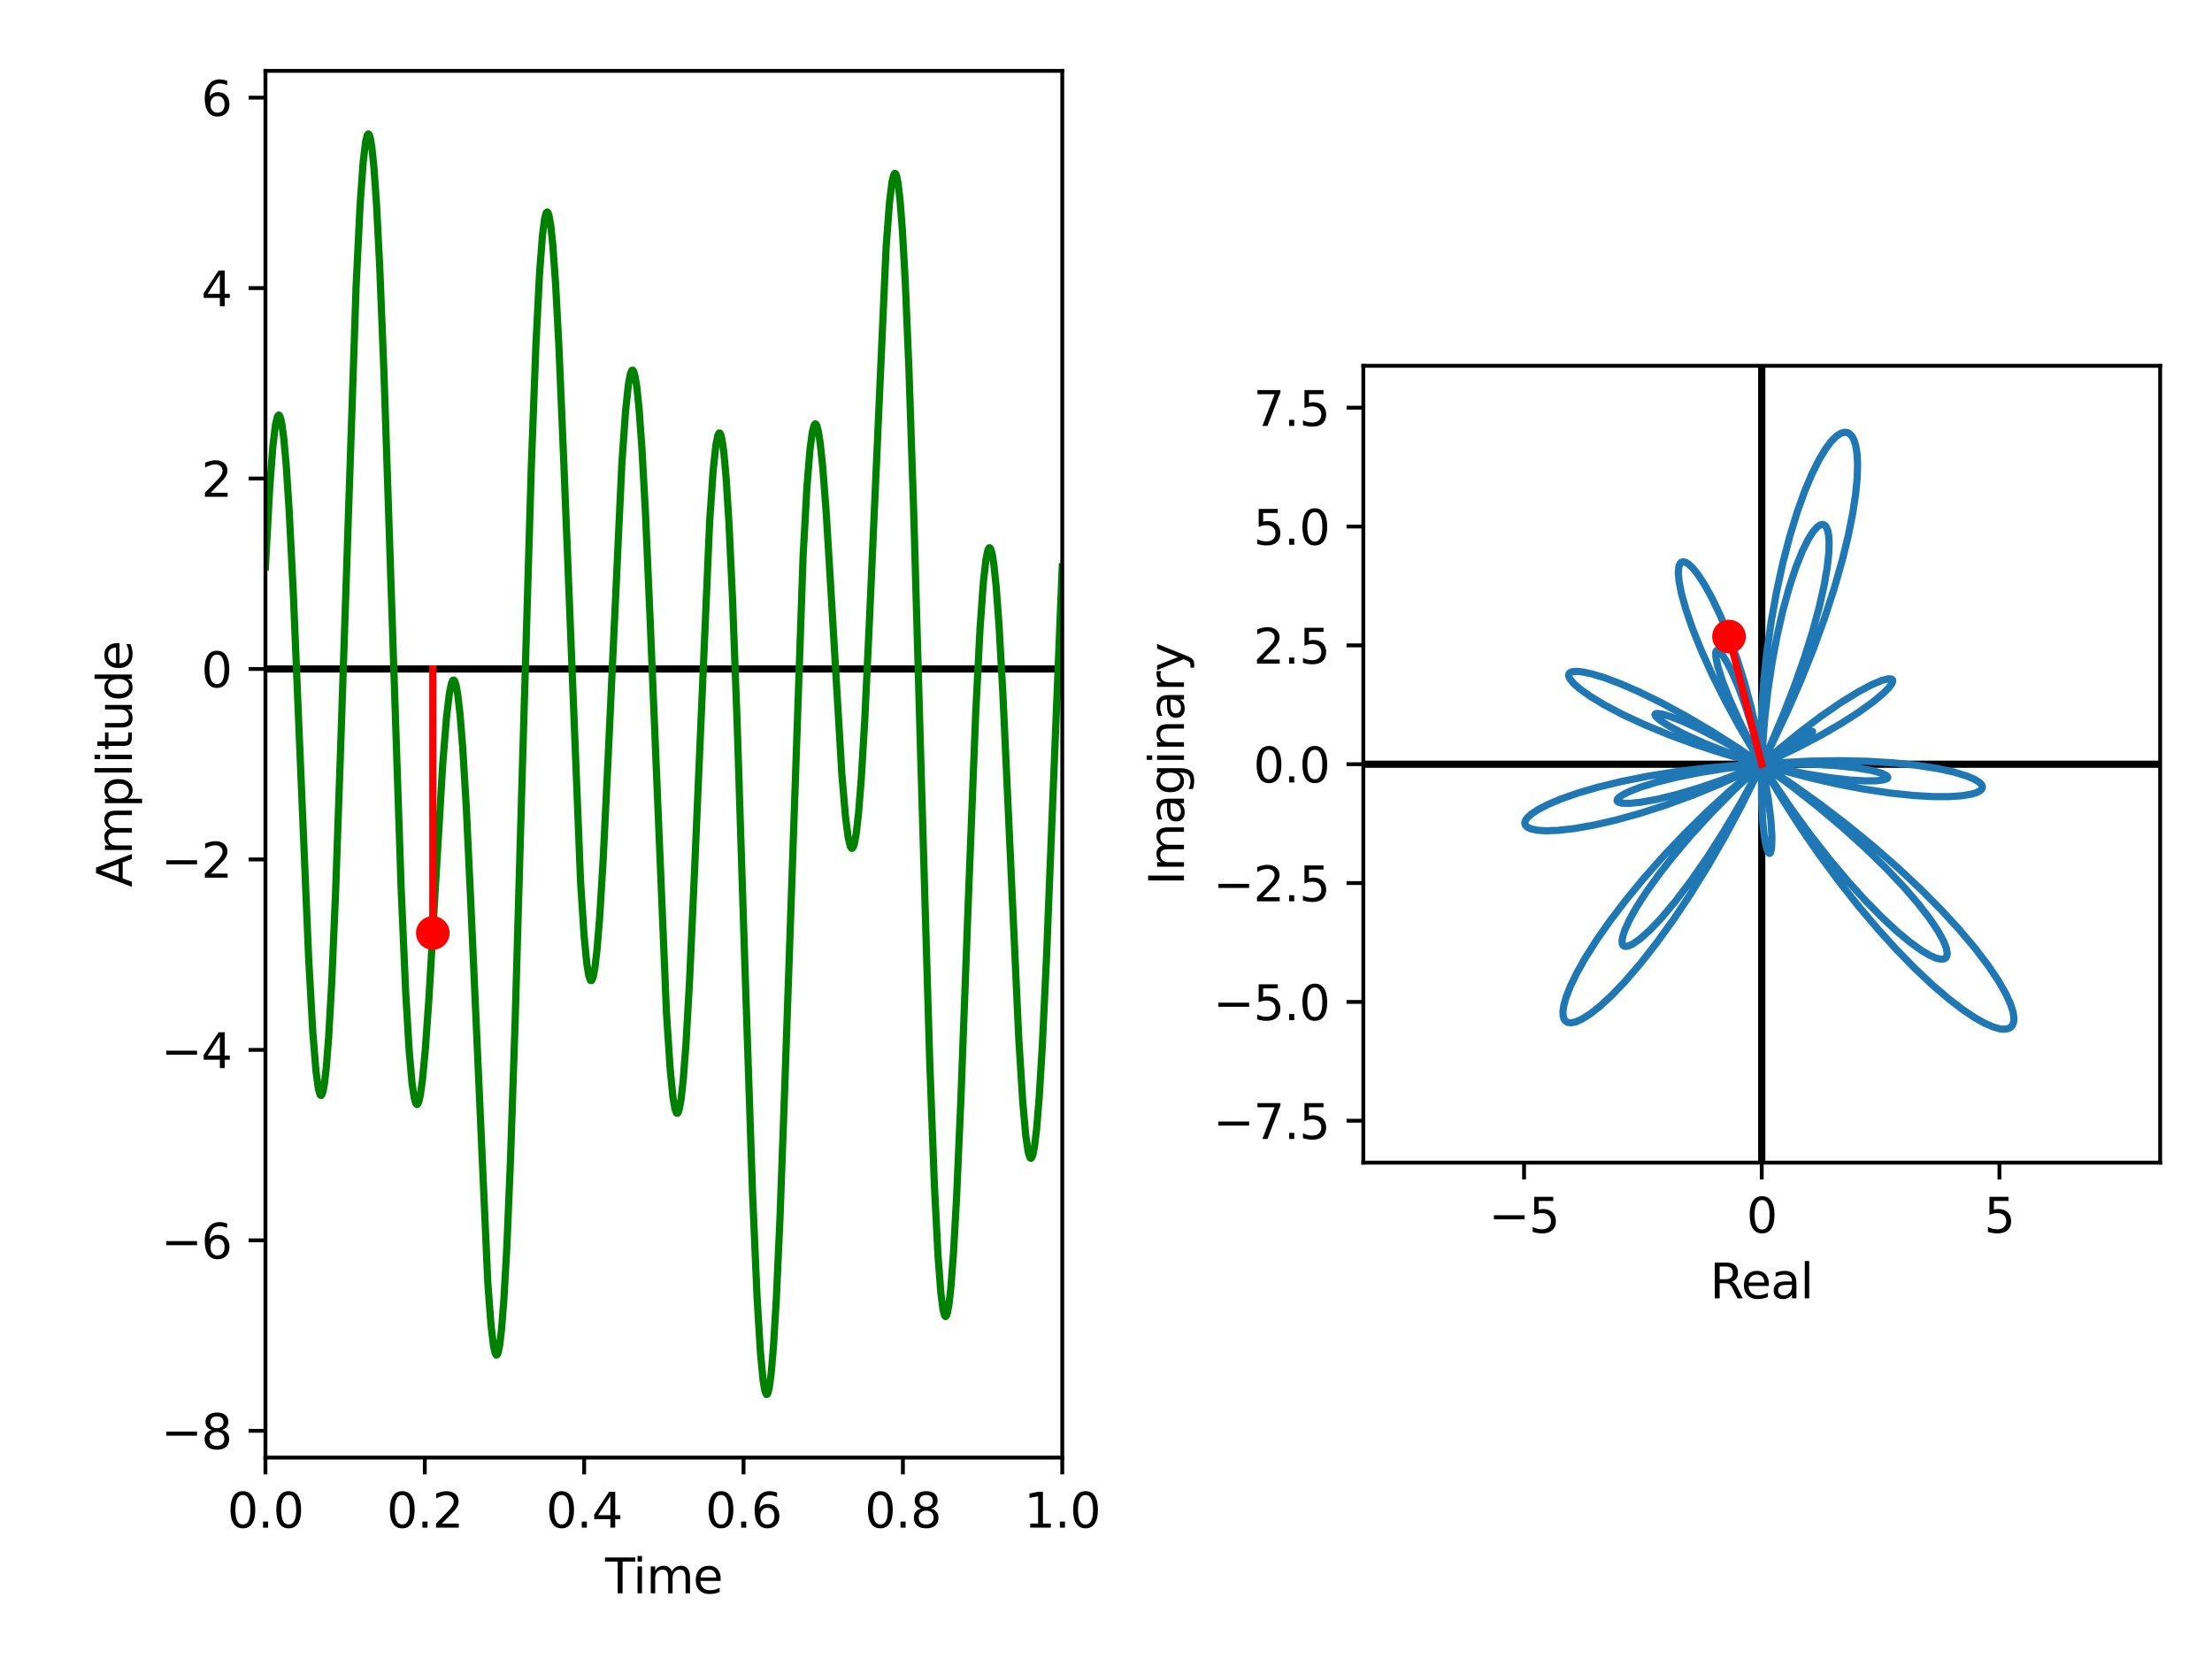 <?xml version="1.0" encoding="utf-8" standalone="no"?>
<!DOCTYPE svg PUBLIC "-//W3C//DTD SVG 1.1//EN"
  "http://www.w3.org/Graphics/SVG/1.1/DTD/svg11.dtd">
<svg xmlns:xlink="http://www.w3.org/1999/xlink" width="460.8pt" height="345.6pt" viewBox="0 0 460.8 345.6" xmlns="http://www.w3.org/2000/svg" version="1.1">
 <defs>
  <style type="text/css">*{stroke-linejoin: round; stroke-linecap: butt}</style>
 </defs>
 <g id="figure_1">
  <g id="patch_1">
   <path d="M 0 345.6 
L 460.8 345.6 
L 460.8 0 
L 0 0 
z
" style="fill: #ffffff"/>
  </g>
  <g id="axes_1">
   <g id="patch_2">
    <path d="M 55.296 303.64 
L 221.29 303.64 
L 221.29 14.76 
L 55.296 14.76 
z
" style="fill: #ffffff"/>
   </g>
   <g id="matplotlib.axis_1">
    <g id="xtick_1">
     <g id="line2d_1">
      <defs>
       <path id="mbcb02aef95" d="M 0 0 
L 0 3.5 
" style="stroke: #000000; stroke-width: 0.8"/>
      </defs>
      <g>
       <use xlink:href="#mbcb02aef95" x="55.296" y="303.64" style="stroke: #000000; stroke-width: 0.8"/>
      </g>
     </g>
     <g id="text_1">
      <!-- 0.0 -->
      <g transform="translate(47.344 318.238) scale(0.1 -0.1)">
       <defs>
        <path id="DejaVuSans-30" d="M 2034 4250 
Q 1547 4250 1301 3770 
Q 1056 3291 1056 2328 
Q 1056 1369 1301 889 
Q 1547 409 2034 409 
Q 2525 409 2770 889 
Q 3016 1369 3016 2328 
Q 3016 3291 2770 3770 
Q 2525 4250 2034 4250 
z
M 2034 4750 
Q 2819 4750 3233 4129 
Q 3647 3509 3647 2328 
Q 3647 1150 3233 529 
Q 2819 -91 2034 -91 
Q 1250 -91 836 529 
Q 422 1150 422 2328 
Q 422 3509 836 4129 
Q 1250 4750 2034 4750 
z
" transform="scale(0.016)"/>
        <path id="DejaVuSans-2e" d="M 684 794 
L 1344 794 
L 1344 0 
L 684 0 
L 684 794 
z
" transform="scale(0.016)"/>
       </defs>
       <use xlink:href="#DejaVuSans-30"/>
       <use xlink:href="#DejaVuSans-2e" x="63.623"/>
       <use xlink:href="#DejaVuSans-30" x="95.41"/>
      </g>
     </g>
    </g>
    <g id="xtick_2">
     <g id="line2d_2">
      <g>
       <use xlink:href="#mbcb02aef95" x="88.495" y="303.64" style="stroke: #000000; stroke-width: 0.8"/>
      </g>
     </g>
     <g id="text_2">
      <!-- 0.2 -->
      <g transform="translate(80.543 318.238) scale(0.1 -0.1)">
       <defs>
        <path id="DejaVuSans-32" d="M 1228 531 
L 3431 531 
L 3431 0 
L 469 0 
L 469 531 
Q 828 903 1448 1529 
Q 2069 2156 2228 2338 
Q 2531 2678 2651 2914 
Q 2772 3150 2772 3378 
Q 2772 3750 2511 3984 
Q 2250 4219 1831 4219 
Q 1534 4219 1204 4116 
Q 875 4013 500 3803 
L 500 4441 
Q 881 4594 1212 4672 
Q 1544 4750 1819 4750 
Q 2544 4750 2975 4387 
Q 3406 4025 3406 3419 
Q 3406 3131 3298 2873 
Q 3191 2616 2906 2266 
Q 2828 2175 2409 1742 
Q 1991 1309 1228 531 
z
" transform="scale(0.016)"/>
       </defs>
       <use xlink:href="#DejaVuSans-30"/>
       <use xlink:href="#DejaVuSans-2e" x="63.623"/>
       <use xlink:href="#DejaVuSans-32" x="95.41"/>
      </g>
     </g>
    </g>
    <g id="xtick_3">
     <g id="line2d_3">
      <g>
       <use xlink:href="#mbcb02aef95" x="121.694" y="303.64" style="stroke: #000000; stroke-width: 0.8"/>
      </g>
     </g>
     <g id="text_3">
      <!-- 0.4 -->
      <g transform="translate(113.742 318.238) scale(0.1 -0.1)">
       <defs>
        <path id="DejaVuSans-34" d="M 2419 4116 
L 825 1625 
L 2419 1625 
L 2419 4116 
z
M 2253 4666 
L 3047 4666 
L 3047 1625 
L 3713 1625 
L 3713 1100 
L 3047 1100 
L 3047 0 
L 2419 0 
L 2419 1100 
L 313 1100 
L 313 1709 
L 2253 4666 
z
" transform="scale(0.016)"/>
       </defs>
       <use xlink:href="#DejaVuSans-30"/>
       <use xlink:href="#DejaVuSans-2e" x="63.623"/>
       <use xlink:href="#DejaVuSans-34" x="95.41"/>
      </g>
     </g>
    </g>
    <g id="xtick_4">
     <g id="line2d_4">
      <g>
       <use xlink:href="#mbcb02aef95" x="154.892" y="303.64" style="stroke: #000000; stroke-width: 0.8"/>
      </g>
     </g>
     <g id="text_4">
      <!-- 0.6 -->
      <g transform="translate(146.941 318.238) scale(0.1 -0.1)">
       <defs>
        <path id="DejaVuSans-36" d="M 2113 2584 
Q 1688 2584 1439 2293 
Q 1191 2003 1191 1497 
Q 1191 994 1439 701 
Q 1688 409 2113 409 
Q 2538 409 2786 701 
Q 3034 994 3034 1497 
Q 3034 2003 2786 2293 
Q 2538 2584 2113 2584 
z
M 3366 4563 
L 3366 3988 
Q 3128 4100 2886 4159 
Q 2644 4219 2406 4219 
Q 1781 4219 1451 3797 
Q 1122 3375 1075 2522 
Q 1259 2794 1537 2939 
Q 1816 3084 2150 3084 
Q 2853 3084 3261 2657 
Q 3669 2231 3669 1497 
Q 3669 778 3244 343 
Q 2819 -91 2113 -91 
Q 1303 -91 875 529 
Q 447 1150 447 2328 
Q 447 3434 972 4092 
Q 1497 4750 2381 4750 
Q 2619 4750 2861 4703 
Q 3103 4656 3366 4563 
z
" transform="scale(0.016)"/>
       </defs>
       <use xlink:href="#DejaVuSans-30"/>
       <use xlink:href="#DejaVuSans-2e" x="63.623"/>
       <use xlink:href="#DejaVuSans-36" x="95.41"/>
      </g>
     </g>
    </g>
    <g id="xtick_5">
     <g id="line2d_5">
      <g>
       <use xlink:href="#mbcb02aef95" x="188.091" y="303.64" style="stroke: #000000; stroke-width: 0.8"/>
      </g>
     </g>
     <g id="text_5">
      <!-- 0.8 -->
      <g transform="translate(180.14 318.238) scale(0.1 -0.1)">
       <defs>
        <path id="DejaVuSans-38" d="M 2034 2216 
Q 1584 2216 1326 1975 
Q 1069 1734 1069 1313 
Q 1069 891 1326 650 
Q 1584 409 2034 409 
Q 2484 409 2743 651 
Q 3003 894 3003 1313 
Q 3003 1734 2745 1975 
Q 2488 2216 2034 2216 
z
M 1403 2484 
Q 997 2584 770 2862 
Q 544 3141 544 3541 
Q 544 4100 942 4425 
Q 1341 4750 2034 4750 
Q 2731 4750 3128 4425 
Q 3525 4100 3525 3541 
Q 3525 3141 3298 2862 
Q 3072 2584 2669 2484 
Q 3125 2378 3379 2068 
Q 3634 1759 3634 1313 
Q 3634 634 3220 271 
Q 2806 -91 2034 -91 
Q 1263 -91 848 271 
Q 434 634 434 1313 
Q 434 1759 690 2068 
Q 947 2378 1403 2484 
z
M 1172 3481 
Q 1172 3119 1398 2916 
Q 1625 2713 2034 2713 
Q 2441 2713 2670 2916 
Q 2900 3119 2900 3481 
Q 2900 3844 2670 4047 
Q 2441 4250 2034 4250 
Q 1625 4250 1398 4047 
Q 1172 3844 1172 3481 
z
" transform="scale(0.016)"/>
       </defs>
       <use xlink:href="#DejaVuSans-30"/>
       <use xlink:href="#DejaVuSans-2e" x="63.623"/>
       <use xlink:href="#DejaVuSans-38" x="95.41"/>
      </g>
     </g>
    </g>
    <g id="xtick_6">
     <g id="line2d_6">
      <g>
       <use xlink:href="#mbcb02aef95" x="221.29" y="303.64" style="stroke: #000000; stroke-width: 0.8"/>
      </g>
     </g>
     <g id="text_6">
      <!-- 1.0 -->
      <g transform="translate(213.338 318.238) scale(0.1 -0.1)">
       <defs>
        <path id="DejaVuSans-31" d="M 794 531 
L 1825 531 
L 1825 4091 
L 703 3866 
L 703 4441 
L 1819 4666 
L 2450 4666 
L 2450 531 
L 3481 531 
L 3481 0 
L 794 0 
L 794 531 
z
" transform="scale(0.016)"/>
       </defs>
       <use xlink:href="#DejaVuSans-31"/>
       <use xlink:href="#DejaVuSans-2e" x="63.623"/>
       <use xlink:href="#DejaVuSans-30" x="95.41"/>
      </g>
     </g>
    </g>
    <g id="text_7">
     <!-- Time -->
     <g transform="translate(126.059 331.917) scale(0.1 -0.1)">
      <defs>
       <path id="DejaVuSans-54" d="M -19 4666 
L 3928 4666 
L 3928 4134 
L 2272 4134 
L 2272 0 
L 1638 0 
L 1638 4134 
L -19 4134 
L -19 4666 
z
" transform="scale(0.016)"/>
       <path id="DejaVuSans-69" d="M 603 3500 
L 1178 3500 
L 1178 0 
L 603 0 
L 603 3500 
z
M 603 4863 
L 1178 4863 
L 1178 4134 
L 603 4134 
L 603 4863 
z
" transform="scale(0.016)"/>
       <path id="DejaVuSans-6d" d="M 3328 2828 
Q 3544 3216 3844 3400 
Q 4144 3584 4550 3584 
Q 5097 3584 5394 3201 
Q 5691 2819 5691 2113 
L 5691 0 
L 5113 0 
L 5113 2094 
Q 5113 2597 4934 2840 
Q 4756 3084 4391 3084 
Q 3944 3084 3684 2787 
Q 3425 2491 3425 1978 
L 3425 0 
L 2847 0 
L 2847 2094 
Q 2847 2600 2669 2842 
Q 2491 3084 2119 3084 
Q 1678 3084 1418 2786 
Q 1159 2488 1159 1978 
L 1159 0 
L 581 0 
L 581 3500 
L 1159 3500 
L 1159 2956 
Q 1356 3278 1631 3431 
Q 1906 3584 2284 3584 
Q 2666 3584 2933 3390 
Q 3200 3197 3328 2828 
z
" transform="scale(0.016)"/>
       <path id="DejaVuSans-65" d="M 3597 1894 
L 3597 1613 
L 953 1613 
Q 991 1019 1311 708 
Q 1631 397 2203 397 
Q 2534 397 2845 478 
Q 3156 559 3463 722 
L 3463 178 
Q 3153 47 2828 -22 
Q 2503 -91 2169 -91 
Q 1331 -91 842 396 
Q 353 884 353 1716 
Q 353 2575 817 3079 
Q 1281 3584 2069 3584 
Q 2775 3584 3186 3129 
Q 3597 2675 3597 1894 
z
M 3022 2063 
Q 3016 2534 2758 2815 
Q 2500 3097 2075 3097 
Q 1594 3097 1305 2825 
Q 1016 2553 972 2059 
L 3022 2063 
z
" transform="scale(0.016)"/>
      </defs>
      <use xlink:href="#DejaVuSans-54"/>
      <use xlink:href="#DejaVuSans-69" x="57.959"/>
      <use xlink:href="#DejaVuSans-6d" x="85.742"/>
      <use xlink:href="#DejaVuSans-65" x="183.154"/>
     </g>
    </g>
   </g>
   <g id="matplotlib.axis_2">
    <g id="ytick_1">
     <g id="line2d_7">
      <defs>
       <path id="me5179b328b" d="M 0 0 
L -3.5 0 
" style="stroke: #000000; stroke-width: 0.8"/>
      </defs>
      <g>
       <use xlink:href="#me5179b328b" x="55.296" y="298.059" style="stroke: #000000; stroke-width: 0.8"/>
      </g>
     </g>
     <g id="text_8">
      <!-- −8 -->
      <g transform="translate(33.554 301.859) scale(0.1 -0.1)">
       <defs>
        <path id="DejaVuSans-2212" d="M 678 2272 
L 4684 2272 
L 4684 1741 
L 678 1741 
L 678 2272 
z
" transform="scale(0.016)"/>
       </defs>
       <use xlink:href="#DejaVuSans-2212"/>
       <use xlink:href="#DejaVuSans-38" x="83.789"/>
      </g>
     </g>
    </g>
    <g id="ytick_2">
     <g id="line2d_8">
      <g>
       <use xlink:href="#me5179b328b" x="55.296" y="258.385" style="stroke: #000000; stroke-width: 0.8"/>
      </g>
     </g>
     <g id="text_9">
      <!-- −6 -->
      <g transform="translate(33.554 262.184) scale(0.1 -0.1)">
       <use xlink:href="#DejaVuSans-2212"/>
       <use xlink:href="#DejaVuSans-36" x="83.789"/>
      </g>
     </g>
    </g>
    <g id="ytick_3">
     <g id="line2d_9">
      <g>
       <use xlink:href="#me5179b328b" x="55.296" y="218.711" style="stroke: #000000; stroke-width: 0.8"/>
      </g>
     </g>
     <g id="text_10">
      <!-- −4 -->
      <g transform="translate(33.554 222.51) scale(0.1 -0.1)">
       <use xlink:href="#DejaVuSans-2212"/>
       <use xlink:href="#DejaVuSans-34" x="83.789"/>
      </g>
     </g>
    </g>
    <g id="ytick_4">
     <g id="line2d_10">
      <g>
       <use xlink:href="#me5179b328b" x="55.296" y="179.037" style="stroke: #000000; stroke-width: 0.8"/>
      </g>
     </g>
     <g id="text_11">
      <!-- −2 -->
      <g transform="translate(33.554 182.836) scale(0.1 -0.1)">
       <use xlink:href="#DejaVuSans-2212"/>
       <use xlink:href="#DejaVuSans-32" x="83.789"/>
      </g>
     </g>
    </g>
    <g id="ytick_5">
     <g id="line2d_11">
      <g>
       <use xlink:href="#me5179b328b" x="55.296" y="139.362" style="stroke: #000000; stroke-width: 0.8"/>
      </g>
     </g>
     <g id="text_12">
      <!-- 0 -->
      <g transform="translate(41.934 143.162) scale(0.1 -0.1)">
       <use xlink:href="#DejaVuSans-30"/>
      </g>
     </g>
    </g>
    <g id="ytick_6">
     <g id="line2d_12">
      <g>
       <use xlink:href="#me5179b328b" x="55.296" y="99.688" style="stroke: #000000; stroke-width: 0.8"/>
      </g>
     </g>
     <g id="text_13">
      <!-- 2 -->
      <g transform="translate(41.934 103.487) scale(0.1 -0.1)">
       <use xlink:href="#DejaVuSans-32"/>
      </g>
     </g>
    </g>
    <g id="ytick_7">
     <g id="line2d_13">
      <g>
       <use xlink:href="#me5179b328b" x="55.296" y="60.014" style="stroke: #000000; stroke-width: 0.8"/>
      </g>
     </g>
     <g id="text_14">
      <!-- 4 -->
      <g transform="translate(41.934 63.813) scale(0.1 -0.1)">
       <use xlink:href="#DejaVuSans-34"/>
      </g>
     </g>
    </g>
    <g id="ytick_8">
     <g id="line2d_14">
      <g>
       <use xlink:href="#me5179b328b" x="55.296" y="20.34" style="stroke: #000000; stroke-width: 0.8"/>
      </g>
     </g>
     <g id="text_15">
      <!-- 6 -->
      <g transform="translate(41.934 24.139) scale(0.1 -0.1)">
       <use xlink:href="#DejaVuSans-36"/>
      </g>
     </g>
    </g>
    <g id="text_16">
     <!-- Amplitude -->
     <g transform="translate(27.474 184.823) rotate(-90) scale(0.1 -0.1)">
      <defs>
       <path id="DejaVuSans-41" d="M 2188 4044 
L 1331 1722 
L 3047 1722 
L 2188 4044 
z
M 1831 4666 
L 2547 4666 
L 4325 0 
L 3669 0 
L 3244 1197 
L 1141 1197 
L 716 0 
L 50 0 
L 1831 4666 
z
" transform="scale(0.016)"/>
       <path id="DejaVuSans-70" d="M 1159 525 
L 1159 -1331 
L 581 -1331 
L 581 3500 
L 1159 3500 
L 1159 2969 
Q 1341 3281 1617 3432 
Q 1894 3584 2278 3584 
Q 2916 3584 3314 3078 
Q 3713 2572 3713 1747 
Q 3713 922 3314 415 
Q 2916 -91 2278 -91 
Q 1894 -91 1617 61 
Q 1341 213 1159 525 
z
M 3116 1747 
Q 3116 2381 2855 2742 
Q 2594 3103 2138 3103 
Q 1681 3103 1420 2742 
Q 1159 2381 1159 1747 
Q 1159 1113 1420 752 
Q 1681 391 2138 391 
Q 2594 391 2855 752 
Q 3116 1113 3116 1747 
z
" transform="scale(0.016)"/>
       <path id="DejaVuSans-6c" d="M 603 4863 
L 1178 4863 
L 1178 0 
L 603 0 
L 603 4863 
z
" transform="scale(0.016)"/>
       <path id="DejaVuSans-74" d="M 1172 4494 
L 1172 3500 
L 2356 3500 
L 2356 3053 
L 1172 3053 
L 1172 1153 
Q 1172 725 1289 603 
Q 1406 481 1766 481 
L 2356 481 
L 2356 0 
L 1766 0 
Q 1100 0 847 248 
Q 594 497 594 1153 
L 594 3053 
L 172 3053 
L 172 3500 
L 594 3500 
L 594 4494 
L 1172 4494 
z
" transform="scale(0.016)"/>
       <path id="DejaVuSans-75" d="M 544 1381 
L 544 3500 
L 1119 3500 
L 1119 1403 
Q 1119 906 1312 657 
Q 1506 409 1894 409 
Q 2359 409 2629 706 
Q 2900 1003 2900 1516 
L 2900 3500 
L 3475 3500 
L 3475 0 
L 2900 0 
L 2900 538 
Q 2691 219 2414 64 
Q 2138 -91 1772 -91 
Q 1169 -91 856 284 
Q 544 659 544 1381 
z
M 1991 3584 
L 1991 3584 
z
" transform="scale(0.016)"/>
       <path id="DejaVuSans-64" d="M 2906 2969 
L 2906 4863 
L 3481 4863 
L 3481 0 
L 2906 0 
L 2906 525 
Q 2725 213 2448 61 
Q 2172 -91 1784 -91 
Q 1150 -91 751 415 
Q 353 922 353 1747 
Q 353 2572 751 3078 
Q 1150 3584 1784 3584 
Q 2172 3584 2448 3432 
Q 2725 3281 2906 2969 
z
M 947 1747 
Q 947 1113 1208 752 
Q 1469 391 1925 391 
Q 2381 391 2643 752 
Q 2906 1113 2906 1747 
Q 2906 2381 2643 2742 
Q 2381 3103 1925 3103 
Q 1469 3103 1208 2742 
Q 947 2381 947 1747 
z
" transform="scale(0.016)"/>
      </defs>
      <use xlink:href="#DejaVuSans-41"/>
      <use xlink:href="#DejaVuSans-6d" x="68.408"/>
      <use xlink:href="#DejaVuSans-70" x="165.82"/>
      <use xlink:href="#DejaVuSans-6c" x="229.297"/>
      <use xlink:href="#DejaVuSans-69" x="257.08"/>
      <use xlink:href="#DejaVuSans-74" x="284.863"/>
      <use xlink:href="#DejaVuSans-75" x="324.072"/>
      <use xlink:href="#DejaVuSans-64" x="387.451"/>
      <use xlink:href="#DejaVuSans-65" x="450.928"/>
     </g>
    </g>
   </g>
   <g id="line2d_15">
    <path d="M 55.296 139.362 
L 221.29 139.362 
" clip-path="url(#p2bdac6fa71)" style="fill: none; stroke: #000000; stroke-width: 1.5; stroke-linecap: square"/>
   </g>
   <g id="line2d_16">
    <path d="M 55.296 118.079 
L 56.193 101.502 
L 56.857 92.841 
L 57.388 88.477 
L 57.786 86.798 
L 58.052 86.457 
L 58.218 86.561 
L 58.417 87.007 
L 58.716 88.33 
L 59.115 91.285 
L 59.613 96.807 
L 60.244 106.461 
L 61.074 122.922 
L 62.336 153.107 
L 64.295 199.595 
L 65.158 214.951 
L 65.822 223.118 
L 66.32 226.798 
L 66.685 228.059 
L 66.885 228.217 
L 67.051 228.059 
L 67.283 227.392 
L 67.582 225.769 
L 67.98 222.278 
L 68.479 215.837 
L 69.109 204.568 
L 69.906 185.982 
L 71.002 154.532 
L 74.19 59.413 
L 75.02 42.597 
L 75.651 33.82 
L 76.149 29.611 
L 76.514 28.123 
L 76.747 27.892 
L 76.913 28.07 
L 77.145 28.796 
L 77.477 30.789 
L 77.909 35.025 
L 78.44 42.663 
L 79.104 55.631 
L 79.968 77.2 
L 81.263 115.989 
L 83.554 184.768 
L 84.517 206.821 
L 85.247 219.031 
L 85.845 225.741 
L 86.31 228.835 
L 86.642 229.907 
L 86.874 230.102 
L 87.04 229.967 
L 87.273 229.404 
L 87.605 227.868 
L 88.037 224.665 
L 88.601 218.639 
L 89.365 207.815 
L 90.593 186.632 
L 92.22 159.314 
L 93.017 149.415 
L 93.615 144.432 
L 94.047 142.353 
L 94.346 141.717 
L 94.545 141.67 
L 94.744 141.93 
L 95.01 142.756 
L 95.375 144.789 
L 95.84 148.854 
L 96.404 155.915 
L 97.135 168.159 
L 98.098 188.518 
L 101.618 267.252 
L 102.282 276.026 
L 102.813 280.431 
L 103.178 281.976 
L 103.411 282.299 
L 103.577 282.208 
L 103.776 281.741 
L 104.075 280.302 
L 104.473 277.002 
L 104.971 270.684 
L 105.569 260.013 
L 106.333 241.914 
L 107.296 213.257 
L 108.856 158.884 
L 110.683 97.204 
L 111.646 71.647 
L 112.409 56.778 
L 113.007 49.01 
L 113.472 45.466 
L 113.804 44.299 
L 114.003 44.144 
L 114.169 44.324 
L 114.402 45.045 
L 114.734 47.002 
L 115.165 51.115 
L 115.73 58.979 
L 116.427 72.084 
L 117.39 94.865 
L 120.943 183.687 
L 121.674 194.947 
L 122.238 200.742 
L 122.67 203.337 
L 123.002 204.222 
L 123.201 204.288 
L 123.367 204.077 
L 123.6 203.382 
L 123.932 201.593 
L 124.363 197.921 
L 124.928 190.994 
L 125.658 178.947 
L 126.654 158.431 
L 129.543 96.593 
L 130.307 85.717 
L 130.905 80.104 
L 131.336 77.818 
L 131.635 77.147 
L 131.834 77.123 
L 132.034 77.438 
L 132.299 78.388 
L 132.665 80.671 
L 133.13 85.171 
L 133.727 93.423 
L 134.458 106.83 
L 135.454 129.604 
L 138.841 211.056 
L 139.605 222.711 
L 140.202 228.691 
L 140.634 231.135 
L 140.933 231.87 
L 141.132 231.921 
L 141.298 231.695 
L 141.564 230.828 
L 141.896 228.882 
L 142.327 224.964 
L 142.892 217.619 
L 143.622 204.832 
L 144.585 183.675 
L 147.84 108.499 
L 148.57 97.928 
L 149.135 92.694 
L 149.533 90.705 
L 149.799 90.202 
L 149.965 90.228 
L 150.164 90.609 
L 150.43 91.711 
L 150.795 94.334 
L 151.26 99.494 
L 151.857 108.988 
L 152.588 124.537 
L 153.551 150.366 
L 155.178 201.315 
L 156.772 248.669 
L 157.702 270.069 
L 158.399 281.56 
L 158.963 287.534 
L 159.362 289.834 
L 159.661 290.489 
L 159.827 290.454 
L 160.026 290.036 
L 160.292 288.845 
L 160.657 286.041 
L 161.122 280.584 
L 161.719 270.661 
L 162.483 253.807 
L 163.479 226.435 
L 167.298 115.973 
L 168.095 101.516 
L 168.726 93.724 
L 169.224 89.98 
L 169.589 88.593 
L 169.821 88.301 
L 169.988 88.368 
L 170.187 88.745 
L 170.486 89.898 
L 170.884 92.479 
L 171.415 97.602 
L 172.113 106.772 
L 173.109 123.162 
L 175.367 161.185 
L 176.131 170.132 
L 176.695 174.471 
L 177.127 176.29 
L 177.392 176.722 
L 177.558 176.719 
L 177.758 176.434 
L 178.023 175.573 
L 178.388 173.493 
L 178.853 169.37 
L 179.418 162.244 
L 180.148 149.925 
L 181.111 129.499 
L 184.598 51.409 
L 185.295 42.199 
L 185.827 37.871 
L 186.192 36.383 
L 186.424 36.097 
L 186.59 36.215 
L 186.789 36.715 
L 187.088 38.203 
L 187.487 41.569 
L 187.985 47.967 
L 188.583 58.728 
L 189.346 76.929 
L 190.309 105.681 
L 191.87 160.111 
L 193.663 220.698 
L 194.626 246.372 
L 195.39 261.355 
L 195.987 269.222 
L 196.452 272.845 
L 196.784 274.069 
L 196.984 274.258 
L 197.15 274.106 
L 197.382 273.424 
L 197.681 271.759 
L 198.079 268.208 
L 198.611 261.256 
L 199.275 249.404 
L 200.171 229.003 
L 201.732 187.236 
L 203.259 148.511 
L 204.156 130.972 
L 204.853 121.287 
L 205.384 116.575 
L 205.783 114.642 
L 206.049 114.128 
L 206.215 114.122 
L 206.414 114.432 
L 206.68 115.378 
L 207.045 117.649 
L 207.51 122.087 
L 208.107 130.116 
L 208.904 144.216 
L 210.066 169.346 
L 212.225 216.277 
L 213.055 229.562 
L 213.686 236.586 
L 214.184 239.964 
L 214.549 241.142 
L 214.782 241.302 
L 214.948 241.134 
L 215.18 240.501 
L 215.512 238.798 
L 215.944 235.204 
L 216.475 228.736 
L 217.139 217.766 
L 218.003 199.558 
L 219.364 165.354 
L 221.223 119.495 
L 221.29 118.079 
L 221.29 118.079 
" clip-path="url(#p2bdac6fa71)" style="fill: none; stroke: #008000; stroke-width: 1.5; stroke-linecap: square"/>
   </g>
   <g id="line2d_17">
    <path d="M 90.162 194.357 
L 90.162 139.362 
" clip-path="url(#p2bdac6fa71)" style="fill: none; stroke: #ff0000; stroke-width: 1.5; stroke-linecap: square"/>
    <defs>
     <path id="m24430a847c" d="M 0 3 
C 0.796 3 1.559 2.684 2.121 2.121 
C 2.684 1.559 3 0.796 3 0 
C 3 -0.796 2.684 -1.559 2.121 -2.121 
C 1.559 -2.684 0.796 -3 0 -3 
C -0.796 -3 -1.559 -2.684 -2.121 -2.121 
C -2.684 -1.559 -3 -0.796 -3 0 
C -3 0.796 -2.684 1.559 -2.121 2.121 
C -1.559 2.684 -0.796 3 0 3 
z
" style="stroke: #ff0000"/>
    </defs>
    <g clip-path="url(#p2bdac6fa71)">
     <use xlink:href="#m24430a847c" x="90.162" y="194.357" style="fill: #ff0000; stroke: #ff0000"/>
    </g>
   </g>
   <g id="patch_3">
    <path d="M 55.296 303.64 
L 55.296 14.76 
" style="fill: none; stroke: #000000; stroke-width: 0.8; stroke-linejoin: miter; stroke-linecap: square"/>
   </g>
   <g id="patch_4">
    <path d="M 221.29 303.64 
L 221.29 14.76 
" style="fill: none; stroke: #000000; stroke-width: 0.8; stroke-linejoin: miter; stroke-linecap: square"/>
   </g>
   <g id="patch_5">
    <path d="M 55.296 303.64 
L 221.29 303.64 
" style="fill: none; stroke: #000000; stroke-width: 0.8; stroke-linejoin: miter; stroke-linecap: square"/>
   </g>
   <g id="patch_6">
    <path d="M 55.296 14.76 
L 221.29 14.76 
" style="fill: none; stroke: #000000; stroke-width: 0.8; stroke-linejoin: miter; stroke-linecap: square"/>
   </g>
  </g>
  <g id="axes_2">
   <g id="patch_7">
    <path d="M 284.006 242.197 
L 450 242.197 
L 450 76.203 
L 284.006 76.203 
z
" style="fill: #ffffff"/>
   </g>
   <g id="matplotlib.axis_3">
    <g id="xtick_7">
     <g id="line2d_18">
      <g>
       <use xlink:href="#mbcb02aef95" x="317.49" y="242.197" style="stroke: #000000; stroke-width: 0.8"/>
      </g>
     </g>
     <g id="text_17">
      <!-- −5 -->
      <g transform="translate(310.119 256.795) scale(0.1 -0.1)">
       <defs>
        <path id="DejaVuSans-35" d="M 691 4666 
L 3169 4666 
L 3169 4134 
L 1269 4134 
L 1269 2991 
Q 1406 3038 1543 3061 
Q 1681 3084 1819 3084 
Q 2600 3084 3056 2656 
Q 3513 2228 3513 1497 
Q 3513 744 3044 326 
Q 2575 -91 1722 -91 
Q 1428 -91 1123 -41 
Q 819 9 494 109 
L 494 744 
Q 775 591 1075 516 
Q 1375 441 1709 441 
Q 2250 441 2565 725 
Q 2881 1009 2881 1497 
Q 2881 1984 2565 2268 
Q 2250 2553 1709 2553 
Q 1456 2553 1204 2497 
Q 953 2441 691 2322 
L 691 4666 
z
" transform="scale(0.016)"/>
       </defs>
       <use xlink:href="#DejaVuSans-2212"/>
       <use xlink:href="#DejaVuSans-35" x="83.789"/>
      </g>
     </g>
    </g>
    <g id="xtick_8">
     <g id="line2d_19">
      <g>
       <use xlink:href="#mbcb02aef95" x="367.003" y="242.197" style="stroke: #000000; stroke-width: 0.8"/>
      </g>
     </g>
     <g id="text_18">
      <!-- 0 -->
      <g transform="translate(363.822 256.795) scale(0.1 -0.1)">
       <use xlink:href="#DejaVuSans-30"/>
      </g>
     </g>
    </g>
    <g id="xtick_9">
     <g id="line2d_20">
      <g>
       <use xlink:href="#mbcb02aef95" x="416.516" y="242.197" style="stroke: #000000; stroke-width: 0.8"/>
      </g>
     </g>
     <g id="text_19">
      <!-- 5 -->
      <g transform="translate(413.335 256.795) scale(0.1 -0.1)">
       <use xlink:href="#DejaVuSans-35"/>
      </g>
     </g>
    </g>
    <g id="text_20">
     <!-- Real -->
     <g transform="translate(356.224 270.474) scale(0.1 -0.1)">
      <defs>
       <path id="DejaVuSans-52" d="M 2841 2188 
Q 3044 2119 3236 1894 
Q 3428 1669 3622 1275 
L 4263 0 
L 3584 0 
L 2988 1197 
Q 2756 1666 2539 1819 
Q 2322 1972 1947 1972 
L 1259 1972 
L 1259 0 
L 628 0 
L 628 4666 
L 2053 4666 
Q 2853 4666 3247 4331 
Q 3641 3997 3641 3322 
Q 3641 2881 3436 2590 
Q 3231 2300 2841 2188 
z
M 1259 4147 
L 1259 2491 
L 2053 2491 
Q 2509 2491 2742 2702 
Q 2975 2913 2975 3322 
Q 2975 3731 2742 3939 
Q 2509 4147 2053 4147 
L 1259 4147 
z
" transform="scale(0.016)"/>
       <path id="DejaVuSans-61" d="M 2194 1759 
Q 1497 1759 1228 1600 
Q 959 1441 959 1056 
Q 959 750 1161 570 
Q 1363 391 1709 391 
Q 2188 391 2477 730 
Q 2766 1069 2766 1631 
L 2766 1759 
L 2194 1759 
z
M 3341 1997 
L 3341 0 
L 2766 0 
L 2766 531 
Q 2569 213 2275 61 
Q 1981 -91 1556 -91 
Q 1019 -91 701 211 
Q 384 513 384 1019 
Q 384 1609 779 1909 
Q 1175 2209 1959 2209 
L 2766 2209 
L 2766 2266 
Q 2766 2663 2505 2880 
Q 2244 3097 1772 3097 
Q 1472 3097 1187 3025 
Q 903 2953 641 2809 
L 641 3341 
Q 956 3463 1253 3523 
Q 1550 3584 1831 3584 
Q 2591 3584 2966 3190 
Q 3341 2797 3341 1997 
z
" transform="scale(0.016)"/>
      </defs>
      <use xlink:href="#DejaVuSans-52"/>
      <use xlink:href="#DejaVuSans-65" x="64.982"/>
      <use xlink:href="#DejaVuSans-61" x="126.506"/>
      <use xlink:href="#DejaVuSans-6c" x="187.785"/>
     </g>
    </g>
   </g>
   <g id="matplotlib.axis_4">
    <g id="ytick_9">
     <g id="line2d_21">
      <g>
       <use xlink:href="#me5179b328b" x="284.006" y="233.47" style="stroke: #000000; stroke-width: 0.8"/>
      </g>
     </g>
     <g id="text_21">
      <!-- −7.5 -->
      <g transform="translate(252.723 237.269) scale(0.1 -0.1)">
       <defs>
        <path id="DejaVuSans-37" d="M 525 4666 
L 3525 4666 
L 3525 4397 
L 1831 0 
L 1172 0 
L 2766 4134 
L 525 4134 
L 525 4666 
z
" transform="scale(0.016)"/>
       </defs>
       <use xlink:href="#DejaVuSans-2212"/>
       <use xlink:href="#DejaVuSans-37" x="83.789"/>
       <use xlink:href="#DejaVuSans-2e" x="147.412"/>
       <use xlink:href="#DejaVuSans-35" x="179.199"/>
      </g>
     </g>
    </g>
    <g id="ytick_10">
     <g id="line2d_22">
      <g>
       <use xlink:href="#me5179b328b" x="284.006" y="208.713" style="stroke: #000000; stroke-width: 0.8"/>
      </g>
     </g>
     <g id="text_22">
      <!-- −5.0 -->
      <g transform="translate(252.723 212.512) scale(0.1 -0.1)">
       <use xlink:href="#DejaVuSans-2212"/>
       <use xlink:href="#DejaVuSans-35" x="83.789"/>
       <use xlink:href="#DejaVuSans-2e" x="147.412"/>
       <use xlink:href="#DejaVuSans-30" x="179.199"/>
      </g>
     </g>
    </g>
    <g id="ytick_11">
     <g id="line2d_23">
      <g>
       <use xlink:href="#me5179b328b" x="284.006" y="183.957" style="stroke: #000000; stroke-width: 0.8"/>
      </g>
     </g>
     <g id="text_23">
      <!-- −2.5 -->
      <g transform="translate(252.723 187.756) scale(0.1 -0.1)">
       <use xlink:href="#DejaVuSans-2212"/>
       <use xlink:href="#DejaVuSans-32" x="83.789"/>
       <use xlink:href="#DejaVuSans-2e" x="147.412"/>
       <use xlink:href="#DejaVuSans-35" x="179.199"/>
      </g>
     </g>
    </g>
    <g id="ytick_12">
     <g id="line2d_24">
      <g>
       <use xlink:href="#me5179b328b" x="284.006" y="159.2" style="stroke: #000000; stroke-width: 0.8"/>
      </g>
     </g>
     <g id="text_24">
      <!-- 0.0 -->
      <g transform="translate(261.103 162.999) scale(0.1 -0.1)">
       <use xlink:href="#DejaVuSans-30"/>
       <use xlink:href="#DejaVuSans-2e" x="63.623"/>
       <use xlink:href="#DejaVuSans-30" x="95.41"/>
      </g>
     </g>
    </g>
    <g id="ytick_13">
     <g id="line2d_25">
      <g>
       <use xlink:href="#me5179b328b" x="284.006" y="134.443" style="stroke: #000000; stroke-width: 0.8"/>
      </g>
     </g>
     <g id="text_25">
      <!-- 2.5 -->
      <g transform="translate(261.103 138.243) scale(0.1 -0.1)">
       <use xlink:href="#DejaVuSans-32"/>
       <use xlink:href="#DejaVuSans-2e" x="63.623"/>
       <use xlink:href="#DejaVuSans-35" x="95.41"/>
      </g>
     </g>
    </g>
    <g id="ytick_14">
     <g id="line2d_26">
      <g>
       <use xlink:href="#me5179b328b" x="284.006" y="109.687" style="stroke: #000000; stroke-width: 0.8"/>
      </g>
     </g>
     <g id="text_26">
      <!-- 5.0 -->
      <g transform="translate(261.103 113.486) scale(0.1 -0.1)">
       <use xlink:href="#DejaVuSans-35"/>
       <use xlink:href="#DejaVuSans-2e" x="63.623"/>
       <use xlink:href="#DejaVuSans-30" x="95.41"/>
      </g>
     </g>
    </g>
    <g id="ytick_15">
     <g id="line2d_27">
      <g>
       <use xlink:href="#me5179b328b" x="284.006" y="84.93" style="stroke: #000000; stroke-width: 0.8"/>
      </g>
     </g>
     <g id="text_27">
      <!-- 7.5 -->
      <g transform="translate(261.103 88.73) scale(0.1 -0.1)">
       <use xlink:href="#DejaVuSans-37"/>
       <use xlink:href="#DejaVuSans-2e" x="63.623"/>
       <use xlink:href="#DejaVuSans-35" x="95.41"/>
      </g>
     </g>
    </g>
    <g id="text_28">
     <!-- Imaginary -->
     <g transform="translate(246.644 184.42) rotate(-90) scale(0.1 -0.1)">
      <defs>
       <path id="DejaVuSans-49" d="M 628 4666 
L 1259 4666 
L 1259 0 
L 628 0 
L 628 4666 
z
" transform="scale(0.016)"/>
       <path id="DejaVuSans-67" d="M 2906 1791 
Q 2906 2416 2648 2759 
Q 2391 3103 1925 3103 
Q 1463 3103 1205 2759 
Q 947 2416 947 1791 
Q 947 1169 1205 825 
Q 1463 481 1925 481 
Q 2391 481 2648 825 
Q 2906 1169 2906 1791 
z
M 3481 434 
Q 3481 -459 3084 -895 
Q 2688 -1331 1869 -1331 
Q 1566 -1331 1297 -1286 
Q 1028 -1241 775 -1147 
L 775 -588 
Q 1028 -725 1275 -790 
Q 1522 -856 1778 -856 
Q 2344 -856 2625 -561 
Q 2906 -266 2906 331 
L 2906 616 
Q 2728 306 2450 153 
Q 2172 0 1784 0 
Q 1141 0 747 490 
Q 353 981 353 1791 
Q 353 2603 747 3093 
Q 1141 3584 1784 3584 
Q 2172 3584 2450 3431 
Q 2728 3278 2906 2969 
L 2906 3500 
L 3481 3500 
L 3481 434 
z
" transform="scale(0.016)"/>
       <path id="DejaVuSans-6e" d="M 3513 2113 
L 3513 0 
L 2938 0 
L 2938 2094 
Q 2938 2591 2744 2837 
Q 2550 3084 2163 3084 
Q 1697 3084 1428 2787 
Q 1159 2491 1159 1978 
L 1159 0 
L 581 0 
L 581 3500 
L 1159 3500 
L 1159 2956 
Q 1366 3272 1645 3428 
Q 1925 3584 2291 3584 
Q 2894 3584 3203 3211 
Q 3513 2838 3513 2113 
z
" transform="scale(0.016)"/>
       <path id="DejaVuSans-72" d="M 2631 2963 
Q 2534 3019 2420 3045 
Q 2306 3072 2169 3072 
Q 1681 3072 1420 2755 
Q 1159 2438 1159 1844 
L 1159 0 
L 581 0 
L 581 3500 
L 1159 3500 
L 1159 2956 
Q 1341 3275 1631 3429 
Q 1922 3584 2338 3584 
Q 2397 3584 2469 3576 
Q 2541 3569 2628 3553 
L 2631 2963 
z
" transform="scale(0.016)"/>
       <path id="DejaVuSans-79" d="M 2059 -325 
Q 1816 -950 1584 -1140 
Q 1353 -1331 966 -1331 
L 506 -1331 
L 506 -850 
L 844 -850 
Q 1081 -850 1212 -737 
Q 1344 -625 1503 -206 
L 1606 56 
L 191 3500 
L 800 3500 
L 1894 763 
L 2988 3500 
L 3597 3500 
L 2059 -325 
z
" transform="scale(0.016)"/>
      </defs>
      <use xlink:href="#DejaVuSans-49"/>
      <use xlink:href="#DejaVuSans-6d" x="29.492"/>
      <use xlink:href="#DejaVuSans-61" x="126.904"/>
      <use xlink:href="#DejaVuSans-67" x="188.184"/>
      <use xlink:href="#DejaVuSans-69" x="251.66"/>
      <use xlink:href="#DejaVuSans-6e" x="279.443"/>
      <use xlink:href="#DejaVuSans-61" x="342.822"/>
      <use xlink:href="#DejaVuSans-72" x="404.102"/>
      <use xlink:href="#DejaVuSans-79" x="445.215"/>
     </g>
    </g>
   </g>
   <g id="line2d_28">
    <path d="M 284.006 159.2 
L 450 159.2 
" clip-path="url(#p78e649b1c9)" style="fill: none; stroke: #000000; stroke-width: 1.5; stroke-linecap: square"/>
   </g>
   <g id="line2d_29">
    <path d="M 367.003 242.197 
L 367.003 76.203 
" clip-path="url(#p78e649b1c9)" style="fill: none; stroke: #000000; stroke-width: 1.5; stroke-linecap: square"/>
   </g>
   <g id="line2d_30">
    <path d="M 377.628 159.2 
L 382.534 159.493 
L 386.644 159.941 
L 389.835 160.493 
L 391.904 161.05 
L 392.937 161.521 
L 393.253 161.848 
L 393.224 162.079 
L 392.956 162.281 
L 392.265 162.489 
L 390.904 162.648 
L 388.598 162.677 
L 385.334 162.483 
L 381.045 161.989 
L 376.076 161.181 
L 370.589 160.054 
L 364.763 158.622 
L 358.787 156.913 
L 352.852 154.972 
L 347.521 153.004 
L 342.542 150.943 
L 338.057 148.859 
L 334.19 146.822 
L 331.249 145.041 
L 329.008 143.43 
L 327.699 142.246 
L 326.999 141.345 
L 326.783 140.761 
L 326.847 140.361 
L 327.09 140.107 
L 327.592 139.919 
L 328.45 139.856 
L 329.77 139.988 
L 331.662 140.398 
L 334.232 141.179 
L 337.573 142.434 
L 341.417 144.108 
L 346.065 146.384 
L 351.121 149.119 
L 356.477 152.274 
L 362.019 155.803 
L 367.632 159.644 
L 373.198 163.726 
L 378.606 167.971 
L 383.746 172.292 
L 388.518 176.598 
L 392.831 180.793 
L 396.606 184.782 
L 399.556 188.2 
L 401.951 191.292 
L 403.761 193.99 
L 404.892 196.067 
L 405.476 197.588 
L 405.642 198.636 
L 405.539 199.229 
L 405.292 199.578 
L 404.902 199.776 
L 404.272 199.811 
L 403.329 199.592 
L 402 199.01 
L 400.213 197.949 
L 397.906 196.283 
L 395.287 194.111 
L 392.132 191.191 
L 388.731 187.737 
L 385.155 183.802 
L 381.166 179.066 
L 377.143 173.927 
L 373.173 168.481 
L 369.336 162.837 
L 365.706 157.104 
L 362.35 151.396 
L 359.323 145.826 
L 356.668 140.503 
L 354.421 135.533 
L 352.602 131.009 
L 351.221 127.018 
L 350.276 123.632 
L 349.779 121.093 
L 349.624 119.29 
L 349.718 118.102 
L 349.979 117.404 
L 350.287 117.106 
L 350.681 117.018 
L 351.152 117.14 
L 351.774 117.527 
L 352.662 118.371 
L 353.751 119.734 
L 355.035 121.695 
L 356.608 124.528 
L 358.313 128.095 
L 360.076 132.332 
L 361.806 137.101 
L 363.403 142.169 
L 364.828 147.46 
L 365.977 152.605 
L 366.769 157.161 
L 366.903 158.061 
L 366.878 157.201 
L 366.843 152.738 
L 367.021 147.52 
L 367.452 141.556 
L 368.116 135.447 
L 369.011 129.247 
L 370.096 123.233 
L 371.412 117.217 
L 372.83 111.77 
L 374.4 106.643 
L 375.962 102.3 
L 377.458 98.747 
L 378.972 95.714 
L 380.342 93.452 
L 381.547 91.866 
L 382.578 90.848 
L 383.437 90.284 
L 384.135 90.06 
L 384.774 90.093 
L 385.268 90.329 
L 385.776 90.846 
L 386.203 91.625 
L 386.583 92.833 
L 386.861 94.591 
L 386.971 96.76 
L 386.881 99.632 
L 386.557 102.965 
L 385.923 107.123 
L 384.99 111.745 
L 383.759 116.773 
L 382.081 122.644 
L 380.07 128.828 
L 377.746 135.231 
L 375.142 141.751 
L 372.295 148.288 
L 369.249 154.741 
L 366.057 161.011 
L 362.772 167.004 
L 359.18 173.083 
L 355.631 178.632 
L 352.206 183.563 
L 348.986 187.801 
L 346.05 191.288 
L 343.655 193.803 
L 341.619 195.623 
L 340.109 196.675 
L 339.149 197.1 
L 338.517 197.155 
L 338.141 196.959 
L 337.954 196.615 
L 337.897 196.015 
L 338.047 195.079 
L 338.49 193.723 
L 339.424 191.667 
L 340.927 188.976 
L 342.911 185.887 
L 345.568 182.178 
L 348.698 178.19 
L 352.236 174.027 
L 356.413 169.465 
L 360.865 164.944 
L 365.472 160.583 
L 370.111 156.49 
L 374.655 152.762 
L 379.274 149.264 
L 383.49 146.358 
L 387.162 144.1 
L 389.992 142.603 
L 392.027 141.749 
L 393.349 141.411 
L 394.021 141.448 
L 394.251 141.638 
L 394.28 141.957 
L 394.066 142.471 
L 393.43 143.32 
L 392.136 144.609 
L 390.106 146.287 
L 387.242 148.351 
L 383.75 150.599 
L 379.422 153.115 
L 374.623 155.643 
L 369.509 158.087 
L 364.249 160.361 
L 359.018 162.391 
L 353.994 164.117 
L 349.35 165.494 
L 345.247 166.498 
L 341.834 167.118 
L 339.382 167.358 
L 337.816 167.305 
L 337.11 167.097 
L 336.871 166.837 
L 336.903 166.548 
L 337.219 166.154 
L 338.033 165.581 
L 339.459 164.869 
L 341.84 163.952 
L 345.197 162.922 
L 349.304 161.901 
L 354.061 160.943 
L 359.354 160.093 
L 365.049 159.393 
L 371.004 158.875 
L 377.067 158.56 
L 383.082 158.462 
L 388.893 158.581 
L 394.352 158.908 
L 399.315 159.423 
L 403.656 160.099 
L 407.031 160.836 
L 409.697 161.644 
L 411.357 162.355 
L 412.367 163.001 
L 412.861 163.565 
L 412.969 163.984 
L 412.836 164.378 
L 412.463 164.741 
L 411.747 165.111 
L 410.582 165.459 
L 408.661 165.772 
L 405.98 165.954 
L 402.745 165.95 
L 398.692 165.722 
L 393.802 165.209 
L 388.499 164.419 
L 382.933 163.366 
L 377.258 162.075 
L 371.234 160.473 
L 365.456 158.703 
L 360.107 156.838 
L 355.062 154.84 
L 350.876 152.942 
L 347.698 151.258 
L 345.735 149.978 
L 344.916 149.225 
L 344.753 148.847 
L 344.895 148.675 
L 345.271 148.619 
L 346.21 148.751 
L 347.943 149.259 
L 350.529 150.262 
L 354.073 151.887 
L 358.312 154.081 
L 363.139 156.831 
L 368.427 160.108 
L 374.043 163.864 
L 379.427 167.725 
L 384.854 171.884 
L 390.209 176.266 
L 395.38 180.792 
L 400.259 185.373 
L 404.418 189.571 
L 408.174 193.663 
L 411.465 197.573 
L 414.24 201.228 
L 416.296 204.294 
L 417.86 207.032 
L 418.842 209.199 
L 419.364 210.858 
L 419.539 212.083 
L 419.471 212.953 
L 419.199 213.625 
L 418.808 214.039 
L 418.274 214.3 
L 417.476 214.409 
L 416.497 214.303 
L 415.166 213.918 
L 413.417 213.149 
L 411.422 212.028 
L 408.948 210.377 
L 405.954 208.088 
L 402.726 205.331 
L 398.998 201.83 
L 395.126 197.872 
L 391.178 193.52 
L 387.225 188.848 
L 383.014 183.519 
L 378.955 178.015 
L 375.118 172.449 
L 371.308 166.515 
L 367.896 160.78 
L 364.932 155.379 
L 362.292 150.105 
L 360.229 145.495 
L 358.744 141.667 
L 357.82 138.711 
L 357.431 136.796 
L 357.43 135.824 
L 357.61 135.504 
L 357.848 135.495 
L 358.211 135.738 
L 358.788 136.41 
L 359.703 137.862 
L 360.841 140.097 
L 362.251 143.385 
L 363.686 147.299 
L 365.144 151.933 
L 366.447 156.814 
L 367.527 161.687 
L 368.379 166.551 
L 368.909 170.827 
L 369.122 174.252 
L 369.063 176.506 
L 368.84 177.584 
L 368.625 177.791 
L 368.452 177.684 
L 368.212 177.236 
L 367.88 176.095 
L 367.51 173.993 
L 367.183 170.861 
L 366.968 166.602 
L 366.945 161.525 
L 367.156 155.795 
L 367.591 150.001 
L 368.264 143.979 
L 369.171 137.915 
L 370.211 132.388 
L 371.412 127.149 
L 372.734 122.347 
L 374.134 118.123 
L 375.454 114.83 
L 376.649 112.409 
L 377.688 110.763 
L 378.56 109.776 
L 379.189 109.349 
L 379.681 109.248 
L 380.051 109.367 
L 380.418 109.746 
L 380.707 110.385 
L 380.932 111.433 
L 381.041 113.01 
L 380.968 115.246 
L 380.633 118.268 
L 380.018 121.846 
L 379.015 126.329 
L 377.659 131.352 
L 375.949 136.836 
L 373.896 142.695 
L 371.516 148.836 
L 368.834 155.162 
L 365.884 161.572 
L 362.705 167.965 
L 359.343 174.241 
L 355.853 180.302 
L 352.29 186.057 
L 348.716 191.418 
L 345.193 196.309 
L 341.786 200.661 
L 338.559 204.416 
L 335.812 207.295 
L 333.314 209.607 
L 331.294 211.203 
L 329.543 212.309 
L 328.219 212.886 
L 327.256 213.07 
L 326.586 212.981 
L 326.145 212.723 
L 325.829 212.301 
L 325.622 211.609 
L 325.592 210.709 
L 325.773 209.441 
L 326.254 207.725 
L 327.125 205.493 
L 328.484 202.686 
L 330.241 199.564 
L 332.58 195.869 
L 335.316 191.95 
L 338.665 187.547 
L 342.339 183.078 
L 346.558 178.309 
L 350.933 173.698 
L 355.652 169.059 
L 360.252 164.844 
L 364.852 160.926 
L 369.198 157.515 
L 372.978 154.823 
L 375.84 153.045 
L 377.327 152.351 
L 377.606 152.376 
L 377.607 152.394 
L 377.468 152.631 
L 376.768 153.273 
L 375.079 154.504 
L 372.123 156.368 
L 368.162 158.591 
L 363.347 161.023 
L 358.205 163.368 
L 352.657 165.647 
L 347.265 167.626 
L 341.868 169.374 
L 336.644 170.827 
L 332.076 171.876 
L 327.946 172.603 
L 324.61 172.977 
L 322.038 173.067 
L 320.161 172.94 
L 318.887 172.659 
L 318.113 172.281 
L 317.731 171.853 
L 317.64 171.415 
L 317.778 170.922 
L 318.216 170.301 
L 319.067 169.538 
L 320.448 168.63 
L 322.482 167.579 
L 325.284 166.402 
L 328.647 165.227 
L 332.855 163.995 
L 337.564 162.845 
L 343.078 161.735 
L 348.915 160.796 
L 354.926 160.051 
L 360.957 159.519 
L 367.263 159.191 
L 373.225 159.106 
L 377.628 159.2 
L 377.628 159.2 
" clip-path="url(#p78e649b1c9)" style="fill: none; stroke: #1f77b4; stroke-width: 1.5; stroke-linecap: square"/>
   </g>
   <g id="line2d_31">
    <path d="M 360.183 132.607 
L 367.003 159.2 
" clip-path="url(#p78e649b1c9)" style="fill: none; stroke: #ff0000; stroke-width: 1.5; stroke-linecap: square"/>
    <g clip-path="url(#p78e649b1c9)">
     <use xlink:href="#m24430a847c" x="360.183" y="132.607" style="fill: #ff0000; stroke: #ff0000"/>
    </g>
   </g>
   <g id="patch_8">
    <path d="M 284.006 242.197 
L 284.006 76.203 
" style="fill: none; stroke: #000000; stroke-width: 0.8; stroke-linejoin: miter; stroke-linecap: square"/>
   </g>
   <g id="patch_9">
    <path d="M 450 242.197 
L 450 76.203 
" style="fill: none; stroke: #000000; stroke-width: 0.8; stroke-linejoin: miter; stroke-linecap: square"/>
   </g>
   <g id="patch_10">
    <path d="M 284.006 242.197 
L 450 242.197 
" style="fill: none; stroke: #000000; stroke-width: 0.8; stroke-linejoin: miter; stroke-linecap: square"/>
   </g>
   <g id="patch_11">
    <path d="M 284.006 76.203 
L 450 76.203 
" style="fill: none; stroke: #000000; stroke-width: 0.8; stroke-linejoin: miter; stroke-linecap: square"/>
   </g>
  </g>
 </g>
 <defs>
  <clipPath id="p2bdac6fa71">
   <rect x="55.296" y="14.76" width="165.994" height="288.88"/>
  </clipPath>
  <clipPath id="p78e649b1c9">
   <rect x="284.006" y="76.203" width="165.994" height="165.994"/>
  </clipPath>
 </defs>
</svg>
